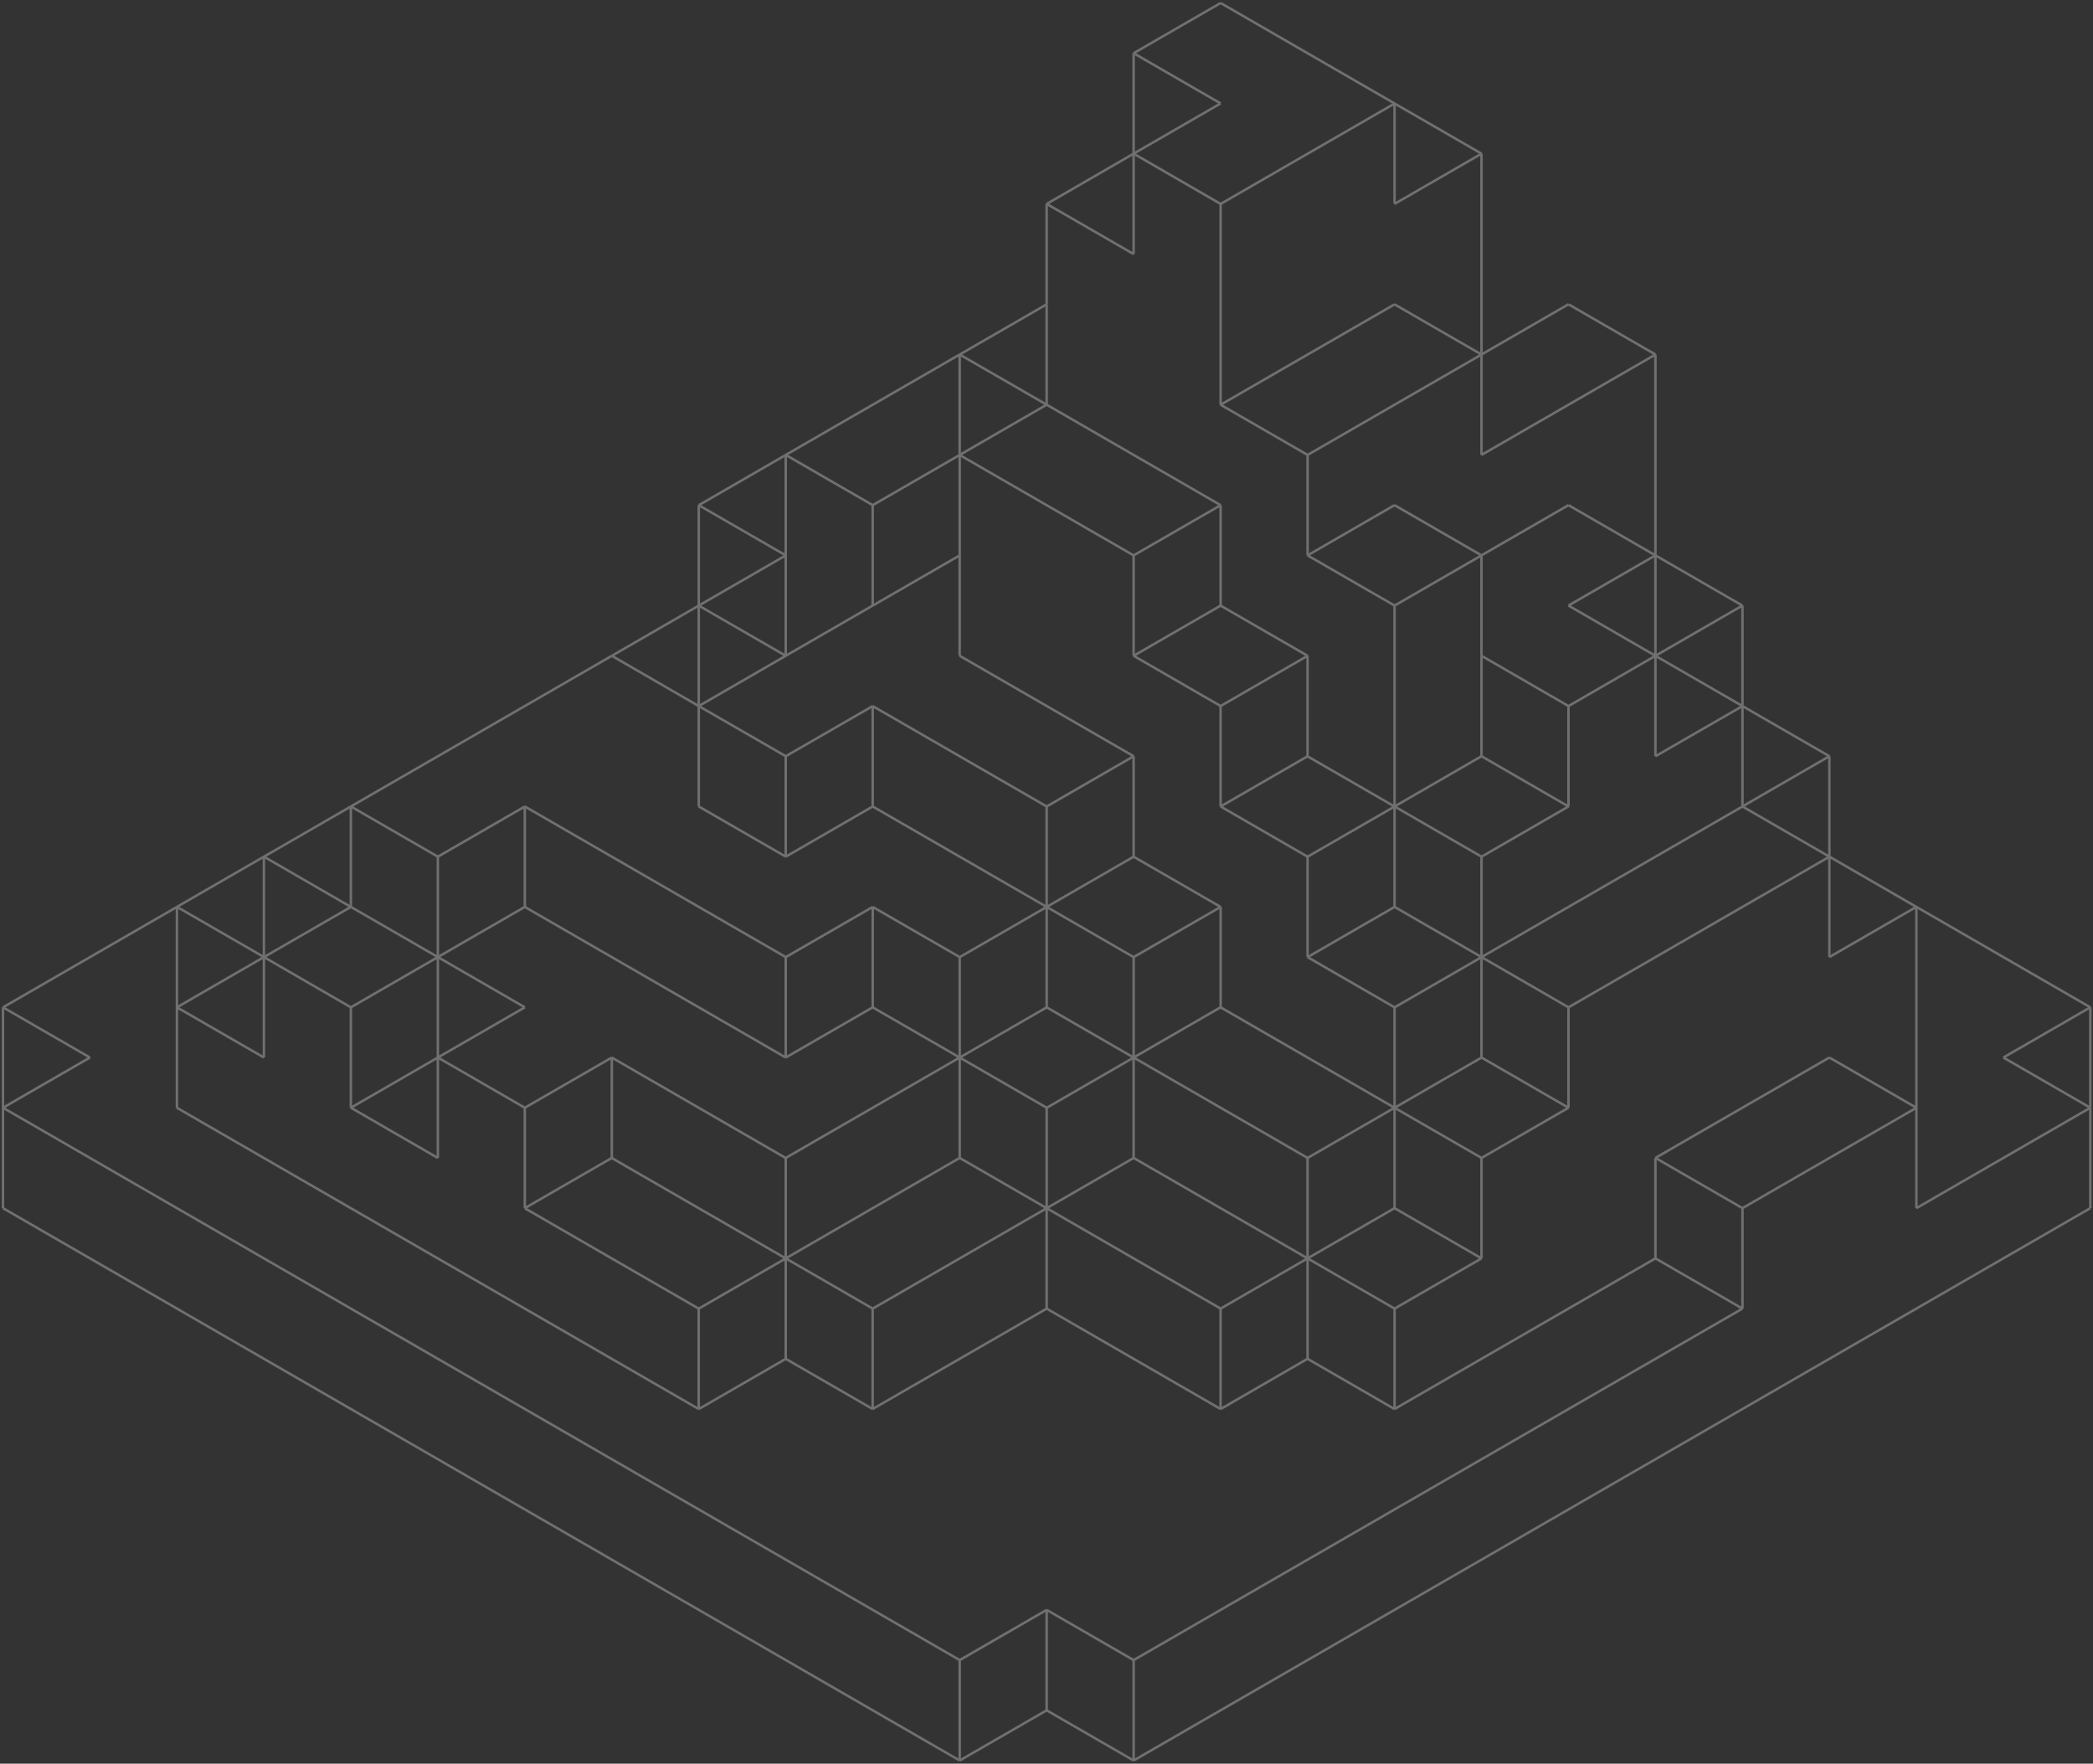 <svg width="699" height="589" viewBox="0 0 699 589" fill="none" xmlns="http://www.w3.org/2000/svg">
    <rect x="0" y="0" width="699" height="589" fill="#333333" stroke="none"/>
    <g opacity="0.3">
        <path d="M698.105 369.952L640.018 403.485" stroke="white" stroke-width="0.828" stroke-miterlimit="10"/>
        <path fill-rule="evenodd" clip-rule="evenodd" d="M669.055 353.178L698.105 369.952L669.055 353.178ZM378.596 587.953L698.105 403.485L378.596 587.953ZM698.105 336.417V369.952V336.417Z" stroke="white" stroke-width="0.828" stroke-miterlimit="10"/>
        <path d="M698.105 403.485V369.952" stroke="white" stroke-width="0.828" stroke-miterlimit="10"/>
        <path d="M698.105 336.417L669.068 353.178" stroke="white" stroke-width="0.828" stroke-miterlimit="10"/>
        <path d="M610.968 286.096L640.018 302.883" stroke="white" stroke-width="0.828" stroke-miterlimit="10"/>
        <path fill-rule="evenodd" clip-rule="evenodd" d="M552.868 386.711L610.955 353.178L552.868 386.711ZM581.931 437.032L378.596 554.42L581.931 437.032ZM552.868 420.258L465.733 470.566L552.868 420.258ZM581.918 437.032L552.868 420.258L581.918 437.032Z" stroke="white" stroke-width="0.828" stroke-miterlimit="10"/>
        <path d="M581.931 269.336V235.803" stroke="white" stroke-width="0.828" stroke-miterlimit="10"/>
        <path fill-rule="evenodd" clip-rule="evenodd" d="M494.778 319.644L581.931 269.337L494.778 319.644ZM581.931 235.803L552.867 252.563L581.931 235.803Z" stroke="white" stroke-width="0.828" stroke-miterlimit="10"/>
        <path d="M610.968 286.11L581.931 269.336" stroke="white" stroke-width="0.828" stroke-miterlimit="10"/>
        <path fill-rule="evenodd" clip-rule="evenodd" d="M581.931 403.485L640.018 369.952L581.931 403.485ZM523.831 269.337L494.778 286.111L523.831 269.337ZM494.778 286.111V319.63V286.111ZM494.778 319.63L523.831 336.417L494.778 319.63ZM523.831 336.417L610.968 286.111L523.831 336.417Z" stroke="white" stroke-width="0.828" stroke-miterlimit="10"/>
        <path fill-rule="evenodd" clip-rule="evenodd" d="M610.954 319.644V286.111V319.644ZM640.018 369.952L610.954 353.178L640.018 369.952Z" stroke="white" stroke-width="0.828" stroke-miterlimit="10"/>
        <path fill-rule="evenodd" clip-rule="evenodd" d="M552.867 386.711L581.931 403.485L552.867 386.711ZM523.831 336.417V369.952V336.417ZM494.778 319.63V353.178V319.63ZM494.778 353.178L523.831 369.952L494.778 353.178Z" stroke="white" stroke-width="0.828" stroke-miterlimit="10"/>
        <path fill-rule="evenodd" clip-rule="evenodd" d="M552.867 219.029L581.931 235.803L552.867 219.029ZM640.018 302.87L698.105 336.417L640.018 302.87ZM610.954 286.096V252.562V286.096ZM552.867 185.482L581.931 202.255L552.867 185.482ZM581.931 202.255V235.803V202.255ZM581.931 235.803L610.968 252.562L581.931 235.803Z" stroke="white" stroke-width="0.828" stroke-miterlimit="10"/>
        <path fill-rule="evenodd" clip-rule="evenodd" d="M581.904 202.242L552.854 219.016L581.904 202.242ZM494.778 286.096L465.733 269.337L494.778 286.096ZM465.733 269.337V302.87V269.337ZM465.733 302.87L494.778 319.63L465.733 302.87ZM494.778 252.55L465.733 269.337L494.778 252.55ZM523.831 269.337L494.77 252.55L523.831 269.337ZM640.005 302.87L610.955 319.63L640.005 302.87ZM610.955 252.55L581.904 269.337L610.955 252.55Z" stroke="white" stroke-width="0.828" stroke-miterlimit="10"/>
        <path d="M640.018 403.485V369.952" stroke="white" stroke-width="0.828" stroke-miterlimit="10"/>
        <path fill-rule="evenodd" clip-rule="evenodd" d="M581.931 403.498V437.031V403.498ZM552.867 420.258V386.724V420.258Z" stroke="white" stroke-width="0.828" stroke-miterlimit="10"/>
        <path fill-rule="evenodd" clip-rule="evenodd" d="M552.868 118.4V185.482V118.4ZM523.831 101.628L552.868 118.4L523.831 101.628Z" stroke="white" stroke-width="0.828" stroke-miterlimit="10"/>
        <path fill-rule="evenodd" clip-rule="evenodd" d="M523.831 202.229L552.867 185.469L523.831 202.229ZM552.867 118.401L494.778 151.934L552.867 118.401ZM494.778 185.469L523.831 168.695L494.778 185.469Z" stroke="white" stroke-width="0.828" stroke-miterlimit="10"/>
        <path fill-rule="evenodd" clip-rule="evenodd" d="M494.77 219.016V185.482V219.016ZM552.867 185.482L523.831 168.708L552.867 185.482Z" stroke="white" stroke-width="0.828" stroke-miterlimit="10"/>
        <path fill-rule="evenodd" clip-rule="evenodd" d="M465.733 202.255V269.336V202.255ZM494.778 185.482L465.733 202.255L494.778 185.482Z" stroke="white" stroke-width="0.828" stroke-miterlimit="10"/>
        <path d="M465.744 168.708L494.778 185.482" stroke="white" stroke-width="0.828" stroke-miterlimit="10"/>
        <path fill-rule="evenodd" clip-rule="evenodd" d="M465.744 168.695L436.69 185.482L465.744 168.695ZM465.744 202.242L436.69 185.482L465.744 202.242Z" stroke="white" stroke-width="0.828" stroke-miterlimit="10"/>
        <path d="M494.778 118.401V51.32" stroke="white" stroke-width="0.828" stroke-miterlimit="10"/>
        <path d="M494.778 51.321L465.744 68.093" stroke="white" stroke-width="0.828" stroke-miterlimit="10"/>
        <path d="M465.744 34.56L494.778 51.321" stroke="white" stroke-width="0.828" stroke-miterlimit="10"/>
        <path fill-rule="evenodd" clip-rule="evenodd" d="M349.56 135.162L407.65 168.708L349.56 135.162ZM407.65 68.093V135.175V68.093ZM407.65 135.175L465.744 101.641L407.65 135.175ZM407.65 168.721V202.255V168.721ZM407.65 202.255L436.696 219.016L407.65 202.255ZM407.65 135.175L436.696 151.934L407.65 135.175ZM436.696 151.934L494.79 118.401L436.696 151.934ZM436.696 151.934V185.482V151.934Z" stroke="white" stroke-width="0.828" stroke-miterlimit="10"/>
        <path fill-rule="evenodd" clip-rule="evenodd" d="M407.642 34.546L378.59 51.32L407.642 34.546ZM494.778 151.934V118.4V151.934ZM465.733 101.641L494.778 118.4L465.733 101.641Z" stroke="white" stroke-width="0.828" stroke-miterlimit="10"/>
        <path fill-rule="evenodd" clip-rule="evenodd" d="M407.65 68.107L465.744 34.574L407.65 68.107ZM378.596 51.32L407.65 68.107L378.596 51.32Z" stroke="white" stroke-width="0.828" stroke-miterlimit="10"/>
        <path d="M465.744 34.56L407.65 1" stroke="white" stroke-width="0.828" stroke-miterlimit="10"/>
        <path fill-rule="evenodd" clip-rule="evenodd" d="M523.831 235.803L552.867 219.016L523.831 235.803ZM494.778 219.016L523.831 235.803L494.778 219.016Z" stroke="white" stroke-width="0.828" stroke-miterlimit="10"/>
        <path fill-rule="evenodd" clip-rule="evenodd" d="M378.59 84.854V51.32V84.854ZM552.867 219.016L523.83 202.242L552.867 219.016ZM494.77 118.401L523.83 101.614L494.77 118.401ZM465.733 34.547V68.08V34.547Z" stroke="white" stroke-width="0.828" stroke-miterlimit="10"/>
        <path fill-rule="evenodd" clip-rule="evenodd" d="M320.517 554.42L1 369.951L320.517 554.42ZM436.69 453.791L407.642 470.578L436.69 453.791ZM465.733 470.578L436.679 453.791L465.733 470.578ZM465.733 403.485V369.951V403.485ZM465.733 369.951L436.679 386.724L465.733 369.951ZM436.679 386.724V420.258V386.724ZM436.679 420.258L465.733 403.485L436.679 420.258ZM494.778 386.711L465.733 369.951L494.778 386.711ZM465.733 403.485L494.778 420.258L465.733 403.485ZM494.778 420.258V386.711V420.258ZM436.69 420.258L465.744 437.032L436.69 420.258ZM465.744 437.032L494.79 420.258L465.744 437.032ZM378.608 554.42V587.94V554.42Z" stroke="white" stroke-width="0.828" stroke-miterlimit="10"/>
        <path d="M1 403.485L320.508 587.953" stroke="white" stroke-width="0.828" stroke-miterlimit="10"/>
        <path fill-rule="evenodd" clip-rule="evenodd" d="M349.554 537.647V571.194V537.647ZM320.508 587.953V554.42V587.953ZM378.596 554.42L349.554 537.647L378.596 554.42Z" stroke="white" stroke-width="0.828" stroke-miterlimit="10"/>
        <path d="M349.554 571.194L378.596 587.953" stroke="white" stroke-width="0.828" stroke-miterlimit="10"/>
        <path d="M349.554 537.647L320.508 554.42" stroke="white" stroke-width="0.828" stroke-miterlimit="10"/>
        <path d="M320.508 587.953L349.554 571.194" stroke="white" stroke-width="0.828" stroke-miterlimit="10"/>
        <path fill-rule="evenodd" clip-rule="evenodd" d="M378.591 219.029V185.495V219.029ZM349.554 437.032L291.451 470.565L349.554 437.032ZM407.642 470.565L349.554 437.032L407.642 470.565ZM436.69 386.711L378.596 353.177L436.69 386.711ZM378.596 353.177V386.711V353.177ZM378.596 386.711L436.69 420.258L378.596 386.711ZM407.642 336.403L378.591 353.177L407.642 336.403ZM465.733 369.951L407.642 336.416L465.733 369.951ZM436.69 286.11L407.642 269.336L436.69 286.11ZM436.69 319.629V286.11V319.629ZM378.596 286.11V252.562V286.11ZM378.596 252.562L349.554 269.336L378.596 252.562ZM349.554 269.336V302.883V269.336ZM349.554 302.883L378.596 286.11L349.554 302.883ZM349.554 269.336L291.451 235.803L349.554 269.336ZM291.451 269.336L349.554 302.87L291.451 269.336ZM378.596 252.549L320.508 219.016L378.596 252.549ZM320.508 386.711V353.177V386.711ZM320.508 353.177L262.415 386.711L320.508 353.177ZM262.415 420.258L320.508 386.711L262.415 420.258ZM291.451 336.416L262.407 353.177L291.451 336.416ZM320.497 353.177L291.443 336.416L320.497 353.177ZM378.591 286.11L407.642 302.883L378.591 286.11ZM349.554 302.883L378.596 319.644L349.554 302.883ZM378.596 319.644L407.65 302.883L378.596 319.644ZM349.56 369.951L320.508 353.177L349.56 369.951ZM320.508 386.711L349.56 403.485L320.508 386.711ZM349.56 403.485V369.951V403.485ZM291.461 437.032L349.56 403.498L291.461 437.032ZM378.608 353.19L349.56 369.964L378.608 353.19ZM349.56 403.498L378.608 386.724L349.56 403.498ZM349.56 403.498L407.65 437.032L349.56 403.498ZM291.461 302.883L320.517 319.644L291.461 302.883ZM320.517 319.644L349.57 302.883L320.517 319.644ZM407.661 336.416V302.883V336.416ZM378.608 319.644V353.177V319.644ZM291.461 336.416V302.883V336.416ZM291.461 302.883L262.415 319.644L291.461 302.883ZM262.415 319.644V353.177V319.644ZM320.508 353.177V319.644V353.177ZM349.56 336.416V302.883V336.416ZM320.508 353.19L349.56 336.416L320.508 353.19ZM349.56 336.416L378.608 353.19L349.56 336.416ZM262.423 453.806L233.373 470.578L262.423 453.806ZM291.461 470.578L262.415 453.806L291.461 470.578ZM233.363 470.578L59.08 369.964L233.363 470.578ZM262.407 386.737L204.318 353.19L262.407 386.737ZM204.318 386.737L262.407 420.272L204.318 386.737ZM262.407 420.272V386.737V420.272ZM175.262 403.511L233.355 437.045L175.262 403.511ZM233.355 437.045L262.407 420.272L233.355 437.045ZM465.733 336.416L436.679 319.644L465.733 336.416ZM465.733 369.951V336.416V369.951ZM407.642 437.032L436.69 420.258L407.642 437.032ZM262.415 420.258L291.461 437.032L262.415 420.258ZM465.744 437.032V470.578V437.032ZM436.69 420.258V453.791V420.258ZM407.642 437.032V470.565V437.032ZM349.554 437.032V403.485V437.032ZM262.407 453.791V420.258V453.791ZM233.355 437.032V470.578V437.032ZM291.443 470.578V437.032V470.578ZM378.591 185.482L320.497 151.948L378.591 185.482Z" stroke="white" stroke-width="0.828" stroke-miterlimit="10"/>
        <path fill-rule="evenodd" clip-rule="evenodd" d="M233.368 202.255V168.721V202.255ZM1 336.417L59.091 302.883L1 336.417ZM233.368 168.721L262.423 151.934L233.368 168.721Z" stroke="white" stroke-width="0.828" stroke-miterlimit="10"/>
        <path d="M233.363 168.721L262.415 185.482" stroke="white" stroke-width="0.828" stroke-miterlimit="10"/>
        <path fill-rule="evenodd" clip-rule="evenodd" d="M320.497 118.415L349.554 101.641L320.497 118.415ZM378.596 51.321L349.554 68.108L378.596 51.321ZM320.497 151.949V118.415V151.949Z" stroke="white" stroke-width="0.828" stroke-miterlimit="10"/>
        <path d="M349.554 135.161L320.508 118.4" stroke="white" stroke-width="0.828" stroke-miterlimit="10"/>
        <path fill-rule="evenodd" clip-rule="evenodd" d="M378.596 17.773L407.65 1L378.596 17.773ZM349.554 68.093V101.628V68.093ZM378.596 51.321V17.773V51.321Z" stroke="white" stroke-width="0.828" stroke-miterlimit="10"/>
        <path d="M262.415 252.549L233.363 235.802" stroke="white" stroke-width="0.828" stroke-miterlimit="10"/>
        <path d="M233.363 235.803V269.336" stroke="white" stroke-width="0.828" stroke-miterlimit="10"/>
        <path fill-rule="evenodd" clip-rule="evenodd" d="M175.273 269.337L262.415 319.644L175.273 269.337ZM233.362 269.337L262.415 286.096L233.362 269.337ZM262.415 286.096V252.563V286.096Z" stroke="white" stroke-width="0.828" stroke-miterlimit="10"/>
        <path fill-rule="evenodd" clip-rule="evenodd" d="M262.415 219.016L233.362 235.803L262.415 219.016ZM204.327 219.016L117.179 269.336L204.327 219.016Z" stroke="white" stroke-width="0.828" stroke-miterlimit="10"/>
        <path fill-rule="evenodd" clip-rule="evenodd" d="M262.407 286.11L291.451 269.336L262.407 286.11ZM291.451 269.336V235.803V269.336ZM291.451 235.803L262.407 252.563L291.451 235.803Z" stroke="white" stroke-width="0.828" stroke-miterlimit="10"/>
        <path d="M233.363 235.803L204.327 219.016" stroke="white" stroke-width="0.828" stroke-miterlimit="10"/>
        <path fill-rule="evenodd" clip-rule="evenodd" d="M262.415 219.016L233.362 202.255L262.415 219.016ZM175.273 302.883L262.415 353.178L175.273 302.883Z" stroke="white" stroke-width="0.828" stroke-miterlimit="10"/>
        <path d="M233.363 202.255V235.803" stroke="white" stroke-width="0.828" stroke-miterlimit="10"/>
        <path fill-rule="evenodd" clip-rule="evenodd" d="M175.273 403.485L204.327 386.711L175.273 403.485ZM175.273 269.337V302.87V269.337ZM204.327 386.711V353.178V386.711ZM204.327 353.178L175.273 369.952L204.327 353.178ZM175.273 369.952V403.485V369.952Z" stroke="white" stroke-width="0.828" stroke-miterlimit="10"/>
        <path fill-rule="evenodd" clip-rule="evenodd" d="M146.225 353.178L175.273 336.417L146.225 353.178ZM146.225 386.711V353.178V386.711Z" stroke="white" stroke-width="0.828" stroke-miterlimit="10"/>
        <path fill-rule="evenodd" clip-rule="evenodd" d="M117.174 369.952L146.225 353.178L117.174 369.952ZM175.273 369.952L146.225 353.178L175.273 369.952ZM146.225 353.178V319.644V353.178ZM146.225 319.644L117.174 336.417L146.225 319.644ZM117.174 336.417V369.952V336.417Z" stroke="white" stroke-width="0.828" stroke-miterlimit="10"/>
        <path fill-rule="evenodd" clip-rule="evenodd" d="M88.136 319.644L117.179 302.883L88.136 319.644ZM88.136 353.178V319.644V353.178Z" stroke="white" stroke-width="0.828" stroke-miterlimit="10"/>
        <path fill-rule="evenodd" clip-rule="evenodd" d="M146.215 286.096L117.163 269.324L146.215 286.096ZM117.179 336.417L88.136 319.63L117.179 336.417ZM146.225 319.63L117.174 302.87L146.225 319.63ZM175.262 336.404L146.215 319.63L175.262 336.404ZM117.163 369.937L146.215 386.711L117.163 369.937Z" stroke="white" stroke-width="0.828" stroke-miterlimit="10"/>
        <path d="M117.179 269.336V302.883" stroke="white" stroke-width="0.828" stroke-miterlimit="10"/>
        <path d="M146.225 319.63V286.096" stroke="white" stroke-width="0.828" stroke-miterlimit="10"/>
        <path fill-rule="evenodd" clip-rule="evenodd" d="M1 369.952V336.417V369.952ZM88.136 286.111L117.179 269.337L88.136 286.111ZM1 369.952V403.485V369.952Z" stroke="white" stroke-width="0.828" stroke-miterlimit="10"/>
        <path d="M30.035 353.178L1 336.417" stroke="white" stroke-width="0.828" stroke-miterlimit="10"/>
        <path d="M1 369.952L30.035 353.178" stroke="white" stroke-width="0.828" stroke-miterlimit="10"/>
        <path d="M117.179 302.883L88.136 286.096" stroke="white" stroke-width="0.828" stroke-miterlimit="10"/>
        <path fill-rule="evenodd" clip-rule="evenodd" d="M88.136 319.63L59.08 336.417L88.136 319.63ZM88.136 286.096V319.63V286.096Z" stroke="white" stroke-width="0.828" stroke-miterlimit="10"/>
        <path fill-rule="evenodd" clip-rule="evenodd" d="M59.1 302.87L88.153 319.63L59.1 302.87ZM59.091 336.417L88.146 353.178L59.091 336.417ZM146.235 286.111L175.28 269.337L146.235 286.111ZM146.235 319.63L175.28 302.87L146.235 319.63Z" stroke="white" stroke-width="0.828" stroke-miterlimit="10"/>
        <path fill-rule="evenodd" clip-rule="evenodd" d="M59.091 302.883V336.417V302.883ZM59.091 369.952V336.417V369.952Z" stroke="white" stroke-width="0.828" stroke-miterlimit="10"/>
        <path fill-rule="evenodd" clip-rule="evenodd" d="M320.488 185.495L291.434 202.269L320.488 185.495ZM378.596 84.854L349.554 68.093L378.596 84.854ZM378.596 17.773L407.65 34.546L378.596 17.773ZM523.831 369.952L494.778 386.724L523.831 369.952ZM494.778 353.191L465.733 369.965L494.778 353.191ZM494.778 319.657L465.733 336.431L494.778 319.657ZM465.733 269.35L436.679 286.124L465.733 269.35ZM436.679 319.657L465.733 302.883L436.679 319.657ZM436.679 252.576L407.632 269.35L436.679 252.576ZM465.725 269.35L436.67 252.576L465.725 269.35Z" stroke="white" stroke-width="0.828" stroke-miterlimit="10"/>
        <path fill-rule="evenodd" clip-rule="evenodd" d="M204.318 219.029L233.363 202.255L204.318 219.029ZM262.415 185.482L233.363 202.255L262.415 185.482Z" stroke="white" stroke-width="0.828" stroke-miterlimit="10"/>
        <path fill-rule="evenodd" clip-rule="evenodd" d="M407.65 235.79L436.696 219.016L407.65 235.79ZM407.65 168.721L378.596 185.482L407.65 168.721ZM378.596 219.016L407.65 202.255L378.596 219.016ZM378.596 219.016L407.65 235.79L378.596 219.016Z" stroke="white" stroke-width="0.828" stroke-miterlimit="10"/>
        <path d="M320.508 151.934L349.554 135.161" stroke="white" stroke-width="0.828" stroke-miterlimit="10"/>
        <path fill-rule="evenodd" clip-rule="evenodd" d="M291.462 168.708L320.517 151.934L291.462 168.708ZM262.415 151.934L291.462 168.708L262.415 151.934Z" stroke="white" stroke-width="0.828" stroke-miterlimit="10"/>
        <path d="M552.867 252.549V219.015" stroke="white" stroke-width="0.828" stroke-miterlimit="10"/>
        <path d="M523.831 235.803V269.336" stroke="white" stroke-width="0.828" stroke-miterlimit="10"/>
        <path d="M552.867 219.016V185.482" stroke="white" stroke-width="0.828" stroke-miterlimit="10"/>
        <path fill-rule="evenodd" clip-rule="evenodd" d="M407.642 269.336V235.79V269.336ZM494.778 252.549V219.016V252.549ZM436.69 219.016V252.549V219.016Z" stroke="white" stroke-width="0.828" stroke-miterlimit="10"/>
        <path d="M320.508 151.934V185.482" stroke="white" stroke-width="0.828" stroke-miterlimit="10"/>
        <path d="M291.451 202.242V168.708" stroke="white" stroke-width="0.828" stroke-miterlimit="10"/>
        <path fill-rule="evenodd" clip-rule="evenodd" d="M640.018 302.87V369.952V302.87ZM88.136 286.096L59.08 302.87L88.136 286.096ZM349.554 135.162V101.628V135.162ZM262.407 219.016L291.451 202.242L262.407 219.016ZM262.407 151.934V185.469V151.934ZM262.407 185.469V219.016V185.469ZM320.497 185.469V219.016V185.469ZM320.497 118.401L262.407 151.934L320.497 118.401Z" stroke="white" stroke-width="0.828" stroke-miterlimit="10"/>
    </g>
</svg>
